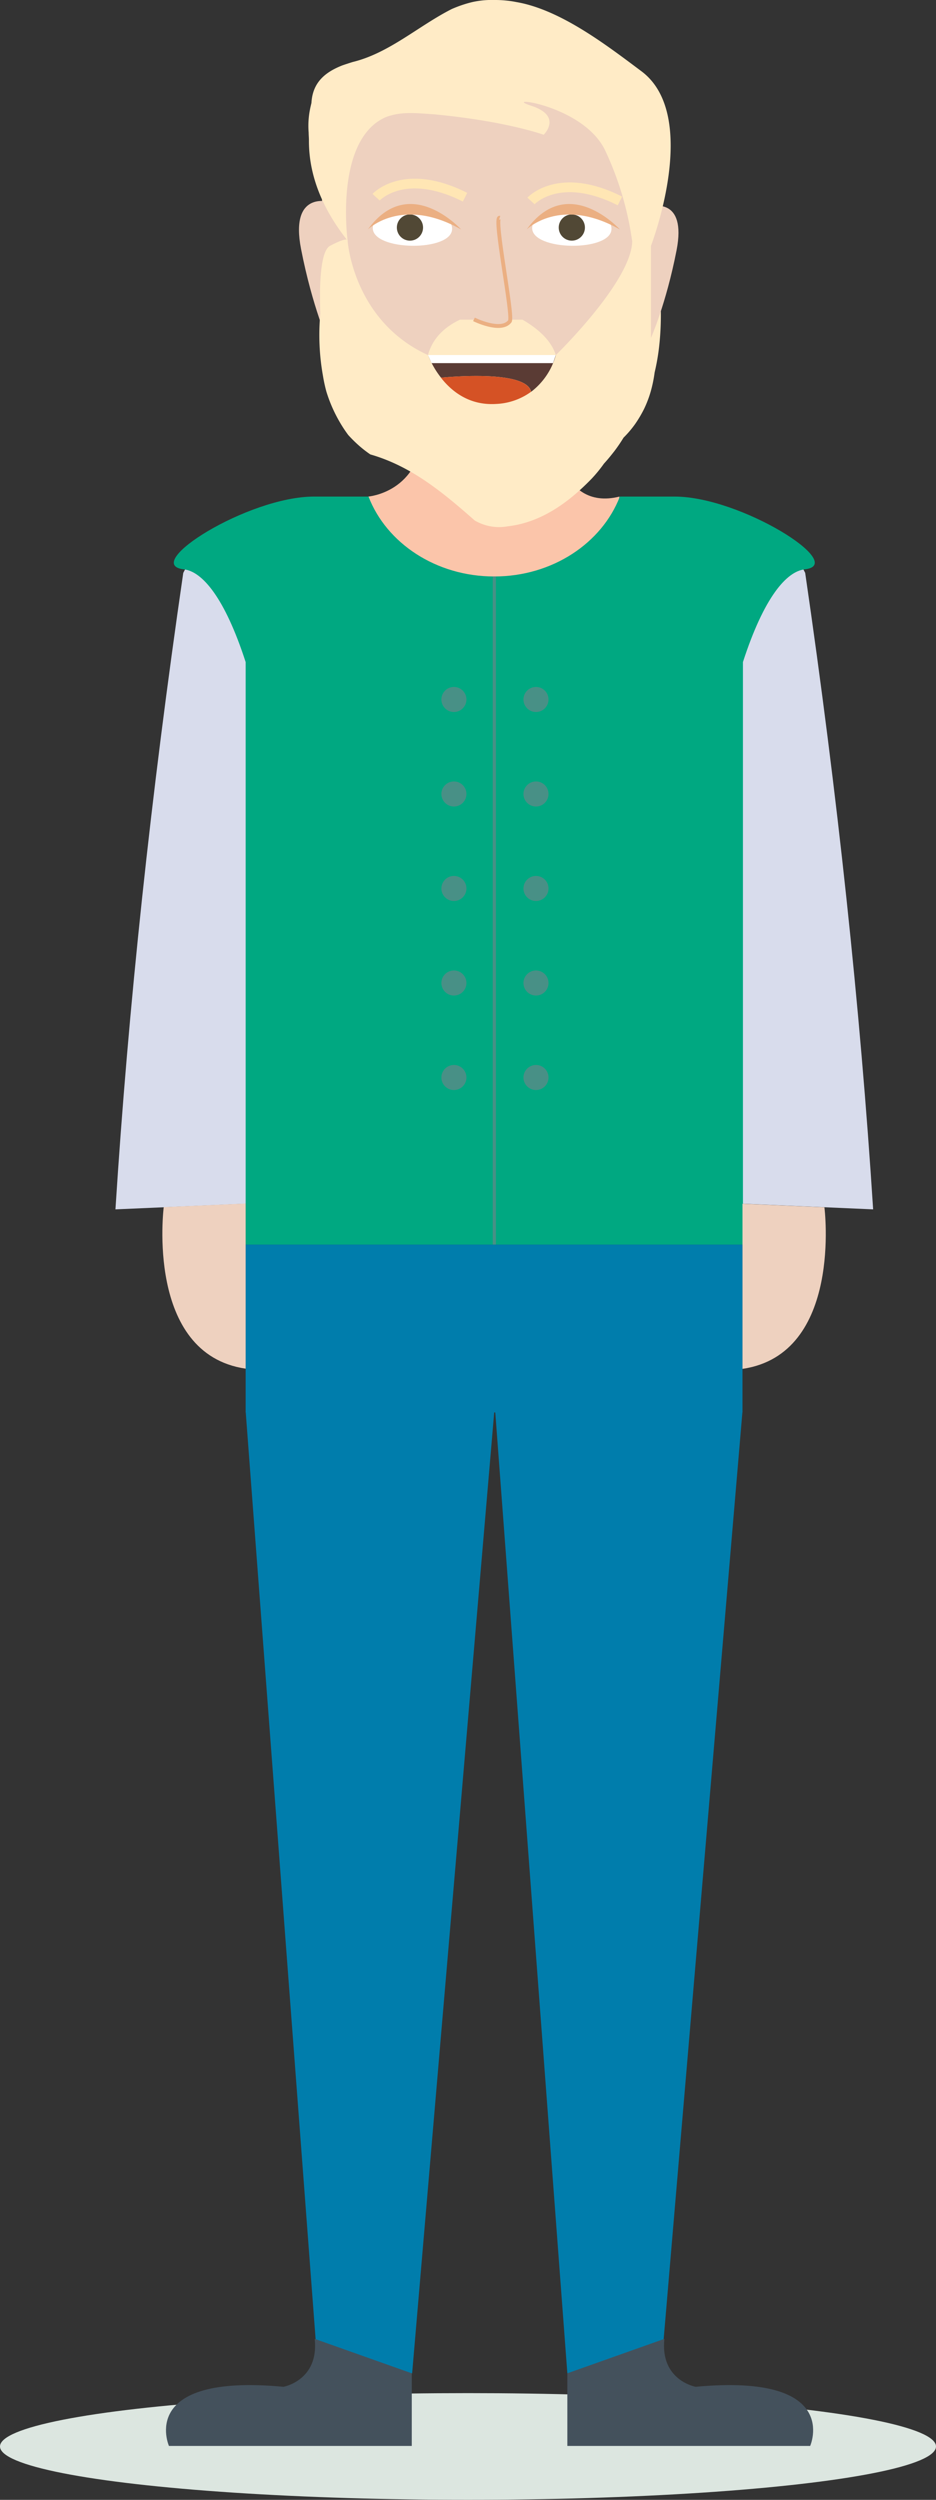 <svg xmlns="http://www.w3.org/2000/svg" viewBox="0 0 277.84 741.79"><rect x="0" y="0" width="277.84" height="741.79" fill="#333333" stroke="none"/><defs><style>.cls-1{fill:#dce6e0;}.cls-2{fill:#fbc5aa;}.cls-3{fill:#d8dcec;}.cls-10,.cls-4,.cls-9{fill:#eed1bf;}.cls-5{fill:#ffebc6;}.cls-6{fill:#fff;}.cls-7{fill:#514835;}.cls-8{fill:#ebaf82;}.cls-9{stroke:#ebaf82;stroke-width:1.15px;}.cls-10,.cls-14,.cls-9{stroke-miterlimit:10;}.cls-10{stroke:#ffe6b4;stroke-width:2.89px;}.cls-11{fill:#5a3b34;}.cls-12{fill:#d55225;}.cls-13,.cls-14{fill:#00a881;}.cls-14{stroke:#489086;stroke-width:0.95px;}.cls-15{fill:#007dac;}.cls-16{fill:#44515c;}.cls-17{fill:#489086;}</style></defs><g id="Layer_2" data-name="Layer 2"><g id="Avatar"><ellipse class="cls-1" cx="138.92" cy="725.95" rx="138.92" ry="15.83"/><path class="cls-2" d="M109.27,147.35s15.63-1.16,16.35-19.95H164s1.58,24.54,19.88,19.95l-1.66,14.11-37.39,14.89-32.47-8.71-7.92-15.76Z"/><path class="cls-3" d="M259.18,358.86l-48.77-2.13v-157s11.28-65,28.6-29.73Q253.41,268.74,259.18,358.86Z"/><path class="cls-4" d="M97.51,59.87s-11.5-3.22-8.15,14,8.15,27.87,8.15,27.87Z"/><path class="cls-4" d="M140,12.26h9.66a44.43,44.43,0,0,1,44.43,44.43v35a49.26,49.26,0,0,1-49.26,49.26h0A49.26,49.26,0,0,1,95.59,91.67v-35A44.43,44.43,0,0,1,140,12.26Z"/><path class="cls-5" d="M103.19,71.42s1.52,23.71,23.84,33.94H165s22.66-22,22.66-33.94l6.48,1.51s3.4,15.18,1.4,30.87a64.72,64.72,0,0,1-1.22,6.71,39.78,39.78,0,0,1-1.16,5.65,32.9,32.9,0,0,1-1.95,5.13,35.78,35.78,0,0,1-2.67,4.52,30.27,30.27,0,0,1-3.45,4.06,47.5,47.5,0,0,1-2.72,4c-1,1.28-2,2.52-3.09,3.7a41.21,41.21,0,0,1-3.68,4.5c-5.82,6-12.4,11-20.1,13.16a29.05,29.05,0,0,1-4.76.94,14.33,14.33,0,0,1-9.82-1.72c-9.81-8.66-19-16.16-31-19.61a34.45,34.45,0,0,1-3.44-2.68,41,41,0,0,1-3.11-3.08,39.75,39.75,0,0,1-2.62-4,42.87,42.87,0,0,1-3.87-8.89c-.41-1.51-.74-3-1-4.6A68.74,68.74,0,0,1,95.09,93C95,90.69,95,88.39,95,86.2c.13-6.57.88-12.17,3-13.27C103.58,70,103.19,71.42,103.19,71.42Z"/><path class="cls-6" d="M134.2,67.94c.09-7.58-23.45-7.86-23.54-.29C110.57,74.5,134.11,74.78,134.2,67.94Z"/><path class="cls-6" d="M181.51,67.94c.09-7.58-23.45-7.86-23.54-.29C157.89,74.5,181.43,74.78,181.51,67.94Z"/><circle class="cls-7" cx="121.69" cy="67.52" r="3.89"/><circle class="cls-7" cx="169.74" cy="67.52" r="3.89"/><path class="cls-8" d="M109.19,68.1s10-10,27.7,0C136.89,68.1,121.5,51.08,109.19,68.1Z"/><path class="cls-8" d="M156.33,68.1s10-10,27.69,0C184,68.1,168.63,51.08,156.33,68.1Z"/><path class="cls-5" d="M136.53,94.86c-5.25,2.49-8.27,6.06-9.5,10.5H165c-1.32-4.07-4.77-7.52-9.9-10.5Z"/><path class="cls-9" d="M140.69,94.77s8,4,10.64.58c1.14-1.49-5-31.36-3-30.73"/><path class="cls-10" d="M111.64,58.52s8.33-9.12,26.4,0"/><path class="cls-10" d="M157.62,59.63s8.33-9.12,26.4,0"/><path class="cls-11" d="M165,105.36a20.6,20.6,0,0,1-7.35,10.91c-1.38-6.87-26.65-4.2-26.73-4.19a26.46,26.46,0,0,1-3.86-6.72Z"/><path class="cls-12" d="M157.62,116.27h0a19,19,0,0,1-10.44,3.6c-7.92.47-13.15-3.77-16.29-7.79C131,112.07,156.24,109.4,157.62,116.27Z"/><polygon class="cls-11" points="130.89 112.08 130.89 112.08 130.89 112.08 130.89 112.08"/><path class="cls-4" d="M193.23,61.27s10.72-3,7.6,13-7.6,26-7.6,26Z"/><polygon class="cls-6" points="127.03 105.36 128.11 107.75 164.16 107.75 164.97 105.36 127.03 105.36"/><path class="cls-5" d="M103.19,71.42s-3.33-24.54,7.49-34.2A14.38,14.38,0,0,1,114,35a10.85,10.85,0,0,1,2.18-.77c4-1.14,8.65-.56,12.82-.3l3.12.32c19.3,2.1,29.26,5.74,29.26,5.74s5.78-5.55-3.75-8.63,15.48-.38,22,13.27a93.13,93.13,0,0,1,8,26.81l5.6,1.51s14.88-38.55-2.82-51.8c-9.7-7.27-21.71-16.44-33.59-19.74a35.63,35.63,0,0,0-3.56-.8,29,29,0,0,0-3.18-.46A30.72,30.72,0,0,0,146.9,0a27,27,0,0,0-6.45.56c-1.1.25-2.17.56-3.22.91s-2.07.75-3.07,1.18c-9.91,5-18.57,13.09-29.47,15.75-1,.31-2.08.66-3.06,1-4.93,1.94-8.85,4.92-9.18,11.16-.25,1-.45,1.92-.61,2.9a25.38,25.38,0,0,0-.22,5.9c0,.73.08,1.46.08,2.22C91.65,49.88,94.2,60.1,103.19,71.42Z"/><path class="cls-3" d="M34.27,358.86,83,356.73v-157s-11.28-65-28.6-29.73Q40,268.74,34.27,358.86Z"/><path class="cls-13" d="M200.25,147.35H184c-5.33,13.8-20,23.71-37.3,23.71s-32-9.91-37.31-23.71H93.2c-19.65,0-51.49,20.14-38.64,21.59,5.42.61,12.12,8.27,18.36,27.52V369.32H220.53V196.46c6.24-19.25,12.94-26.91,18.36-27.52C251.74,167.49,219.9,147.35,200.25,147.35Z"/><line class="cls-14" x1="146.73" y1="369.32" x2="146.73" y2="171.06"/><rect class="cls-15" x="72.92" y="369.32" width="147.48" height="49.8"/><polygon class="cls-15" points="146.73 418.76 122.34 704.24 94.45 704.24 72.92 418.76 146.73 418.76"/><polygon class="cls-15" points="220.4 418.76 196.14 704.24 168.41 704.24 146.99 418.76 220.4 418.76"/><path class="cls-4" d="M48.6,358.2s-5.53,43.55,24.32,47.93v-49Z"/><path class="cls-4" d="M244.72,358.25s5.53,43.56-24.32,47.94v-49Z"/><path class="cls-16" d="M168.41,704.24v21.55h72.08s9.51-21.59-34-17.55c0,0-10.59-1.88-9.28-14.22"/><path class="cls-16" d="M122.23,704.24v21.55H50.15s-9.51-21.59,34-17.55c0,0,10.59-1.88,9.27-14.22"/><circle class="cls-17" cx="159.1" cy="207.56" r="3.72"/><circle class="cls-17" cx="134.74" cy="207.56" r="3.72"/><circle class="cls-17" cx="159.1" cy="235.6" r="3.72"/><circle class="cls-17" cx="134.74" cy="235.6" r="3.72"/><circle class="cls-17" cx="159.1" cy="263.64" r="3.72"/><circle class="cls-17" cx="134.74" cy="263.64" r="3.72"/><circle class="cls-17" cx="159.1" cy="291.69" r="3.72"/><circle class="cls-17" cx="134.74" cy="291.69" r="3.72"/><circle class="cls-17" cx="159.1" cy="319.73" r="3.72"/><circle class="cls-17" cx="134.74" cy="319.73" r="3.72"/></g></g></svg>